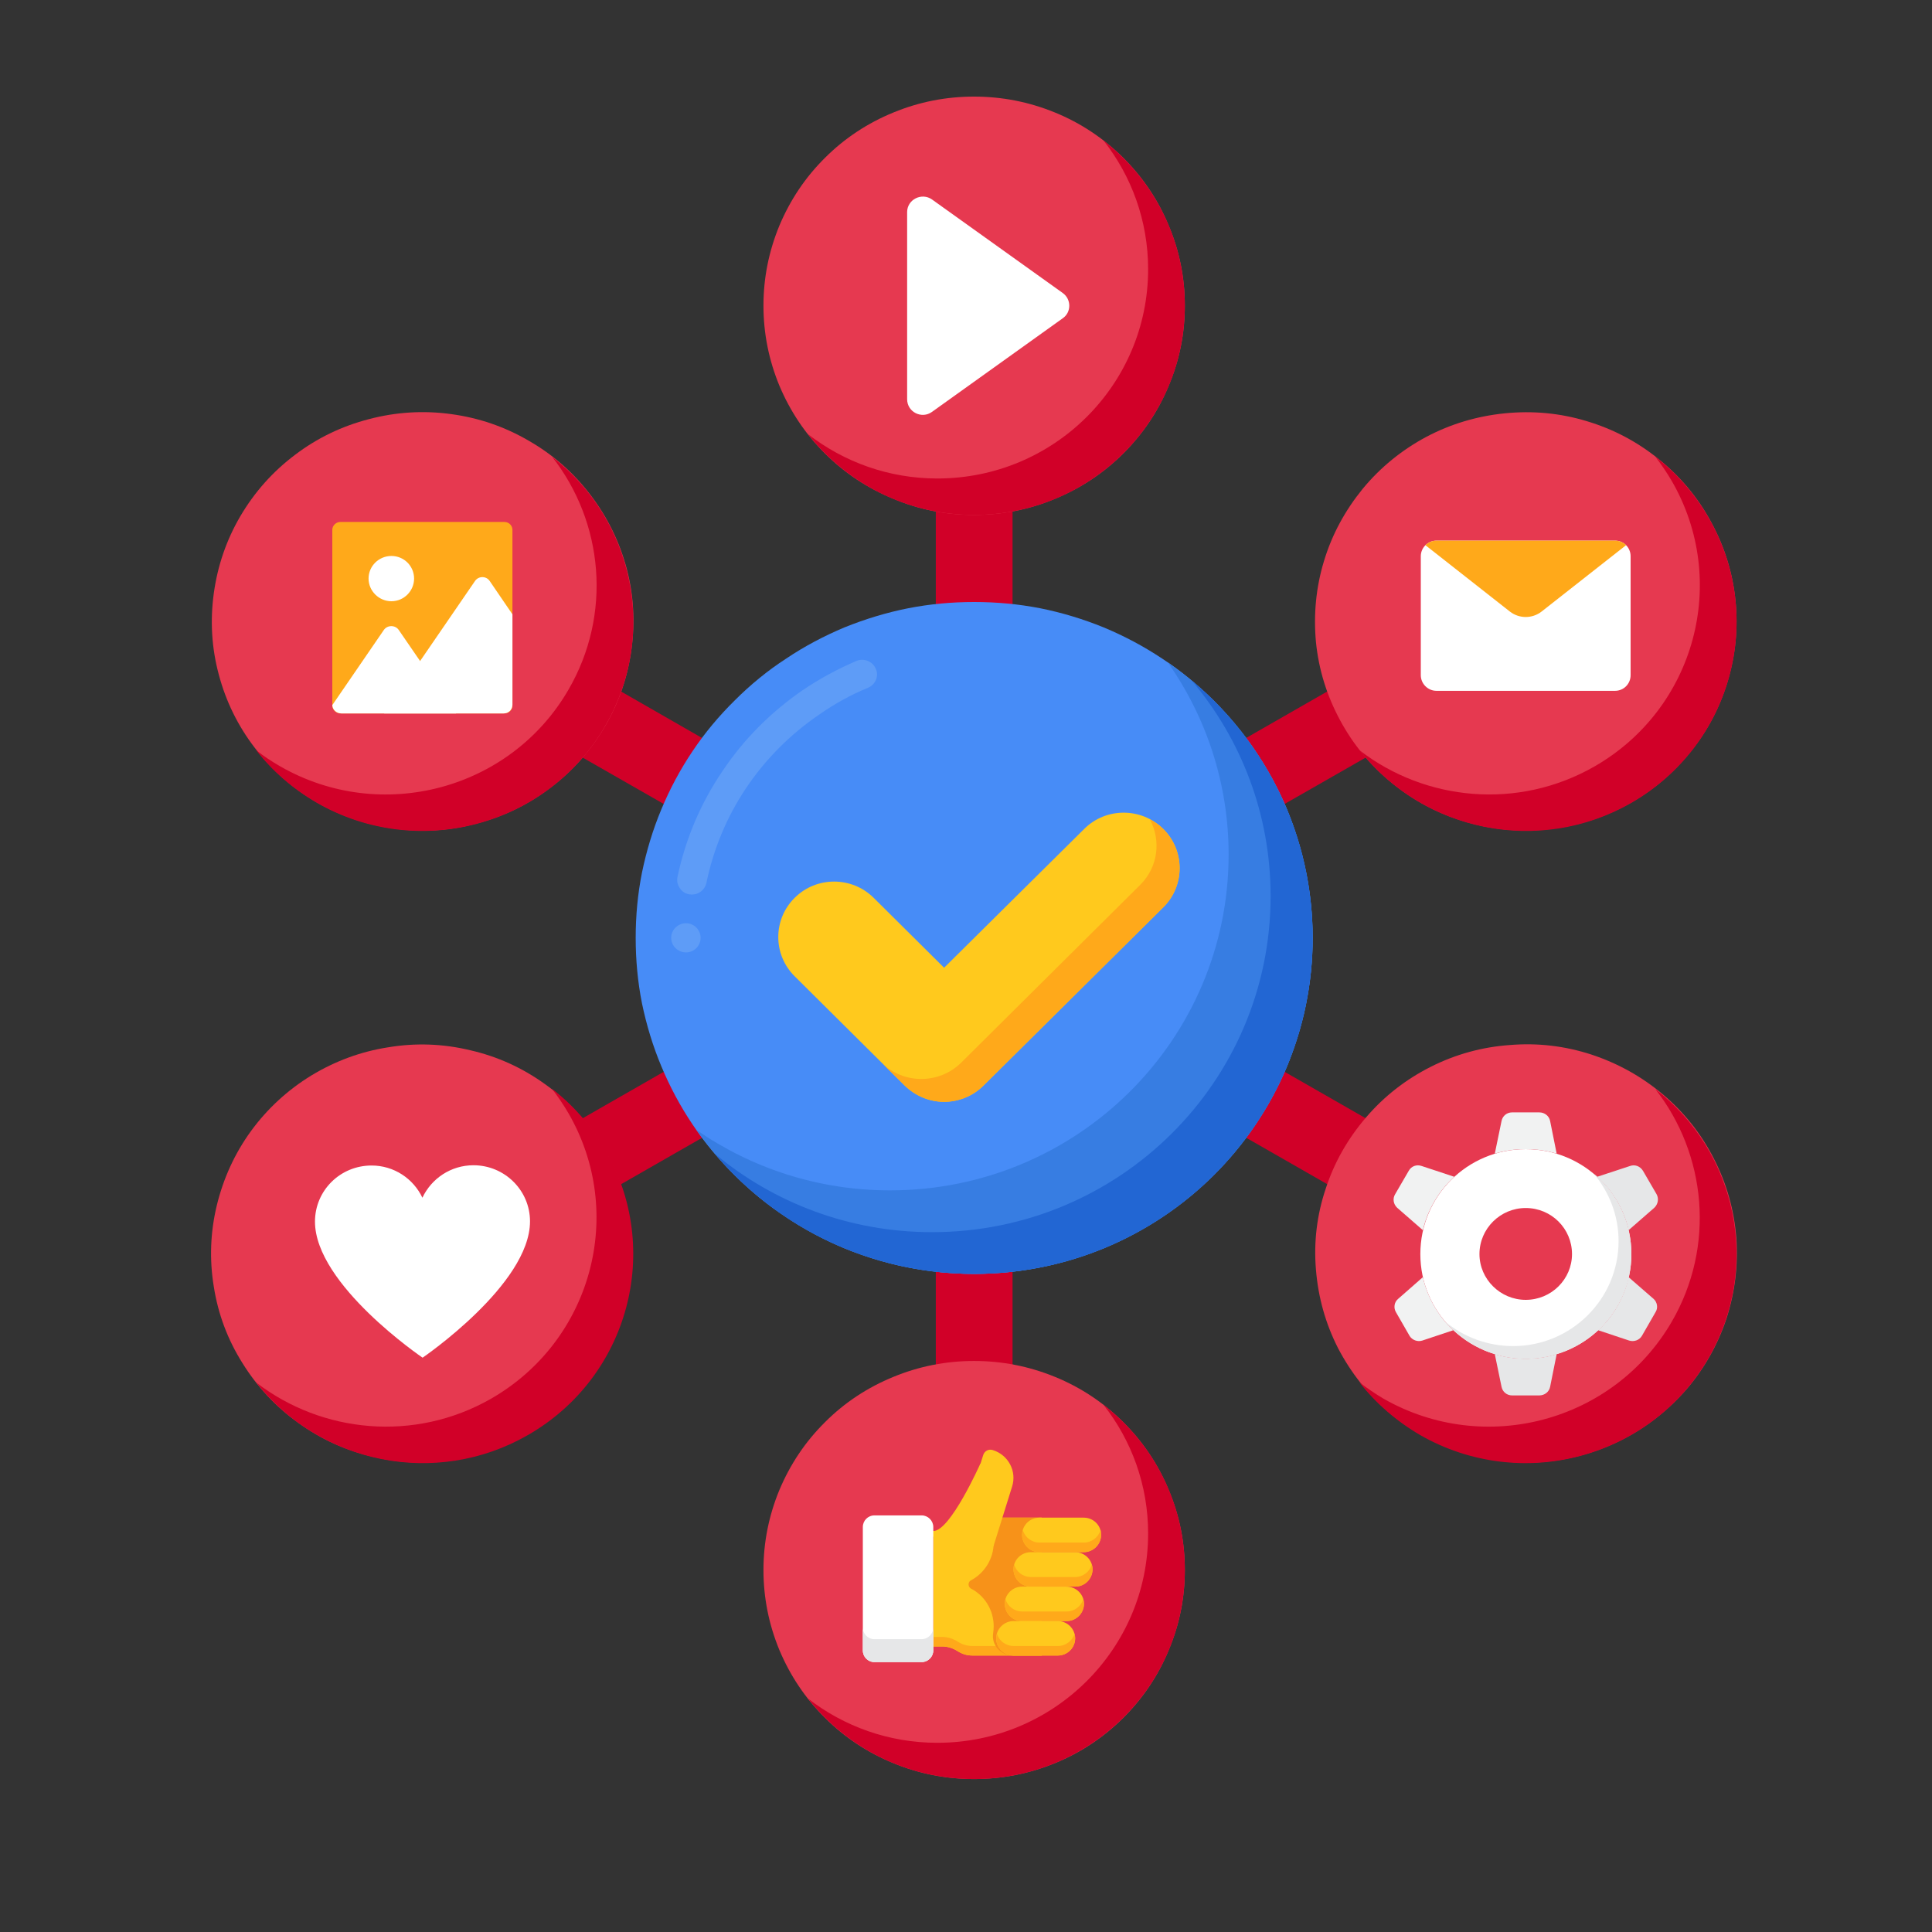 <svg xmlns="http://www.w3.org/2000/svg" xmlns:xlink="http://www.w3.org/1999/xlink" width="40" zoomAndPan="magnify" viewBox="0 0 30 30" height="40" preserveAspectRatio="xMidYMid meet" version="1.2"><rect x="0" y="0" width="30" height="30" fill="#333333" stroke="none"/><defs><clipPath id="5ac74193d5"><path d="M 11 1.504 L 19 1.504 L 19 8 L 11 8 Z M 11 1.504 "/></clipPath><clipPath id="59351512db"><path d="M 11 21 L 19 21 L 19 27.633 L 11 27.633 Z M 11 21 "/></clipPath><clipPath id="e47afd7da8"><path d="M 12 21 L 19 21 L 19 27.633 L 12 27.633 Z M 12 21 "/></clipPath></defs><g id="9534c5d99b"><path style=" stroke:none;fill-rule:nonzero;fill:#d10028;fill-opacity:1;" d="M 14.531 6.824 L 15.723 6.824 L 15.723 22.305 L 14.531 22.305 Z M 14.531 6.824 "/><path style=" stroke:none;fill-rule:nonzero;fill:#d10028;fill-opacity:1;" d="M 22.18 11.207 L 19.461 12.762 L 16.32 14.562 L 15.723 14.906 L 15.125 15.246 L 14.531 15.59 L 10.547 17.871 L 8.672 18.945 L 8.074 17.922 L 10.188 16.711 L 13.934 14.562 L 14.531 14.223 L 15.125 13.879 L 15.723 13.539 L 18.734 11.812 L 21.582 10.18 Z M 22.18 11.207 "/><path style=" stroke:none;fill-rule:nonzero;fill:#d10028;fill-opacity:1;" d="M 22.18 17.922 L 21.582 18.945 L 19.707 17.871 L 15.723 15.59 L 15.125 15.246 L 14.531 14.906 L 13.934 14.562 L 10.793 12.762 L 8.074 11.207 L 8.672 10.18 L 11.516 11.812 L 14.531 13.539 L 15.125 13.879 L 15.723 14.223 L 16.32 14.562 L 20.066 16.711 Z M 22.18 17.922 "/><g clip-rule="nonzero" clip-path="url(#5ac74193d5)"><path style=" stroke:none;fill-rule:nonzero;fill:#e63950;fill-opacity:1;" d="M 18.398 4.746 C 18.398 5.176 18.316 5.59 18.148 5.988 C 17.984 6.387 17.746 6.738 17.441 7.043 C 17.133 7.348 16.781 7.582 16.379 7.746 C 15.977 7.914 15.559 7.996 15.125 7.996 C 14.691 7.996 14.273 7.914 13.875 7.746 C 13.473 7.582 13.117 7.348 12.812 7.043 C 12.504 6.738 12.27 6.387 12.102 5.988 C 11.938 5.59 11.855 5.176 11.855 4.746 C 11.855 4.316 11.938 3.902 12.102 3.504 C 12.27 3.105 12.504 2.754 12.812 2.449 C 13.117 2.145 13.473 1.91 13.875 1.746 C 14.273 1.582 14.691 1.5 15.125 1.5 C 15.559 1.5 15.977 1.582 16.379 1.746 C 16.781 1.91 17.133 2.145 17.441 2.449 C 17.746 2.754 17.984 3.105 18.148 3.504 C 18.316 3.902 18.398 4.316 18.398 4.746 Z M 18.398 4.746 "/></g><path style=" stroke:none;fill-rule:nonzero;fill:#d10028;fill-opacity:1;" d="M 17.137 2.184 C 17.57 2.734 17.828 3.43 17.828 4.18 C 17.828 5.977 16.363 7.43 14.555 7.43 C 13.797 7.43 13.102 7.172 12.547 6.742 C 13.145 7.504 14.078 7.996 15.125 7.996 C 16.934 7.996 18.398 6.539 18.398 4.746 C 18.398 3.707 17.906 2.781 17.137 2.184 Z M 17.137 2.184 "/><g clip-rule="nonzero" clip-path="url(#59351512db)"><path style=" stroke:none;fill-rule:nonzero;fill:#e63950;fill-opacity:1;" d="M 18.398 24.379 C 18.398 24.809 18.316 25.223 18.148 25.621 C 17.984 26.02 17.746 26.371 17.441 26.676 C 17.133 26.98 16.781 27.215 16.379 27.379 C 15.977 27.543 15.559 27.625 15.125 27.625 C 14.691 27.625 14.273 27.543 13.875 27.379 C 13.473 27.215 13.117 26.98 12.812 26.676 C 12.504 26.371 12.27 26.02 12.102 25.621 C 11.938 25.223 11.855 24.809 11.855 24.379 C 11.855 23.949 11.938 23.535 12.102 23.137 C 12.27 22.738 12.504 22.387 12.812 22.082 C 13.117 21.777 13.473 21.543 13.875 21.379 C 14.273 21.215 14.691 21.133 15.125 21.133 C 15.559 21.133 15.977 21.215 16.379 21.379 C 16.781 21.543 17.133 21.777 17.441 22.082 C 17.746 22.387 17.984 22.738 18.148 23.137 C 18.316 23.535 18.398 23.949 18.398 24.379 Z M 18.398 24.379 "/></g><g clip-rule="nonzero" clip-path="url(#e47afd7da8)"><path style=" stroke:none;fill-rule:nonzero;fill:#d10028;fill-opacity:1;" d="M 17.137 21.816 C 17.57 22.367 17.828 23.059 17.828 23.812 C 17.828 25.605 16.363 27.062 14.555 27.062 C 13.797 27.062 13.102 26.805 12.547 26.375 C 13.145 27.137 14.078 27.625 15.125 27.625 C 16.934 27.625 18.398 26.172 18.398 24.379 C 18.398 23.336 17.906 22.41 17.137 21.816 Z M 17.137 21.816 "/></g><path style=" stroke:none;fill-rule:nonzero;fill:#e63950;fill-opacity:1;" d="M 9.332 17.762 C 9.562 18.129 9.711 18.523 9.777 18.949 C 9.848 19.375 9.832 19.797 9.73 20.215 C 9.629 20.633 9.453 21.02 9.199 21.367 C 8.945 21.715 8.633 22.004 8.266 22.23 C 7.895 22.453 7.496 22.602 7.066 22.668 C 6.641 22.738 6.215 22.723 5.793 22.621 C 5.371 22.523 4.984 22.348 4.633 22.094 C 4.281 21.844 3.992 21.531 3.766 21.168 C 3.535 20.801 3.387 20.406 3.32 19.98 C 3.25 19.555 3.266 19.133 3.367 18.715 C 3.469 18.297 3.645 17.91 3.898 17.562 C 4.152 17.215 4.465 16.926 4.836 16.699 C 5.203 16.477 5.602 16.328 6.031 16.262 C 6.457 16.191 6.883 16.207 7.305 16.309 C 7.727 16.406 8.113 16.582 8.465 16.836 C 8.816 17.086 9.105 17.398 9.332 17.762 Z M 9.332 17.762 "/><path style=" stroke:none;fill-rule:nonzero;fill:#d10028;fill-opacity:1;" d="M 9.395 17.848 C 9.176 17.473 8.895 17.156 8.57 16.906 C 8.66 17.023 8.746 17.148 8.824 17.281 C 9.727 18.836 9.191 20.82 7.625 21.719 C 6.438 22.398 5 22.254 3.98 21.469 C 4.969 22.727 6.766 23.105 8.195 22.285 C 9.762 21.387 10.297 19.402 9.395 17.848 Z M 9.395 17.848 "/><path style=" stroke:none;fill-rule:nonzero;fill:#e63950;fill-opacity:1;" d="M 26.949 9.328 C 26.992 9.754 26.949 10.176 26.824 10.59 C 26.699 11 26.5 11.375 26.223 11.707 C 25.949 12.039 25.621 12.309 25.238 12.512 C 24.855 12.715 24.449 12.836 24.016 12.879 C 23.582 12.922 23.16 12.883 22.746 12.758 C 22.328 12.633 21.953 12.434 21.617 12.16 C 21.281 11.887 21.012 11.562 20.809 11.184 C 20.602 10.801 20.477 10.398 20.434 9.969 C 20.395 9.543 20.434 9.121 20.559 8.711 C 20.684 8.297 20.887 7.926 21.16 7.59 C 21.434 7.258 21.766 6.988 22.145 6.785 C 22.527 6.582 22.938 6.461 23.367 6.418 C 23.801 6.375 24.223 6.414 24.637 6.539 C 25.055 6.664 25.43 6.863 25.766 7.137 C 26.102 7.41 26.371 7.734 26.574 8.113 C 26.781 8.496 26.906 8.898 26.949 9.328 Z M 26.949 9.328 "/><path style=" stroke:none;fill-rule:nonzero;fill:#d10028;fill-opacity:1;" d="M 26.527 8.031 C 26.309 7.656 26.027 7.34 25.703 7.09 C 25.793 7.207 25.879 7.332 25.957 7.465 C 26.859 9.02 26.324 11.004 24.758 11.902 C 23.57 12.582 22.133 12.438 21.113 11.652 C 22.102 12.91 23.895 13.289 25.328 12.469 C 26.895 11.57 27.43 9.586 26.527 8.031 Z M 26.527 8.031 "/><path style=" stroke:none;fill-rule:nonzero;fill:#e63950;fill-opacity:1;" d="M 26.961 19.215 C 26.992 19.645 26.941 20.062 26.809 20.473 C 26.672 20.883 26.465 21.25 26.184 21.578 C 25.898 21.902 25.566 22.164 25.18 22.359 C 24.789 22.555 24.383 22.668 23.949 22.703 C 23.516 22.734 23.094 22.684 22.68 22.551 C 22.27 22.418 21.898 22.211 21.566 21.93 C 21.238 21.648 20.977 21.316 20.777 20.934 C 20.582 20.551 20.469 20.145 20.434 19.715 C 20.398 19.285 20.449 18.863 20.586 18.457 C 20.719 18.047 20.93 17.68 21.211 17.352 C 21.492 17.023 21.828 16.762 22.215 16.566 C 22.602 16.371 23.012 16.258 23.445 16.227 C 23.879 16.191 24.301 16.242 24.711 16.375 C 25.125 16.512 25.496 16.719 25.824 16.996 C 26.156 17.277 26.418 17.609 26.613 17.992 C 26.812 18.379 26.926 18.785 26.961 19.215 Z M 26.961 19.215 "/><path style=" stroke:none;fill-rule:nonzero;fill:#d10028;fill-opacity:1;" d="M 25.703 16.91 C 26.496 17.922 26.641 19.352 25.957 20.527 C 25.051 22.082 23.051 22.613 21.484 21.719 C 21.352 21.641 21.227 21.555 21.109 21.465 C 21.363 21.789 21.68 22.066 22.055 22.285 C 23.621 23.18 25.621 22.648 26.527 21.094 C 27.352 19.672 26.973 17.891 25.703 16.91 Z M 25.703 16.91 "/><path style=" stroke:none;fill-rule:nonzero;fill:#e63950;fill-opacity:1;" d="M 8.211 6.844 C 8.586 7.059 8.906 7.34 9.168 7.684 C 9.43 8.027 9.617 8.406 9.73 8.824 C 9.84 9.238 9.863 9.66 9.805 10.086 C 9.746 10.516 9.609 10.914 9.391 11.285 C 9.172 11.656 8.891 11.973 8.543 12.234 C 8.199 12.496 7.816 12.68 7.395 12.789 C 6.977 12.902 6.551 12.926 6.121 12.867 C 5.691 12.809 5.289 12.672 4.914 12.457 C 4.539 12.238 4.219 11.957 3.957 11.613 C 3.695 11.273 3.508 10.891 3.398 10.477 C 3.285 10.059 3.262 9.637 3.32 9.211 C 3.379 8.785 3.516 8.383 3.734 8.012 C 3.953 7.641 4.234 7.324 4.582 7.062 C 4.926 6.801 5.309 6.617 5.73 6.508 C 6.148 6.398 6.574 6.371 7.004 6.43 C 7.434 6.488 7.836 6.625 8.211 6.844 Z M 8.211 6.844 "/><path style=" stroke:none;fill-rule:nonzero;fill:#d10028;fill-opacity:1;" d="M 8.574 7.094 C 9.367 8.105 9.512 9.535 8.824 10.715 C 7.922 12.266 5.918 12.797 4.355 11.902 C 4.219 11.824 4.094 11.742 3.977 11.648 C 4.23 11.973 4.547 12.25 4.926 12.469 C 6.488 13.363 8.492 12.832 9.395 11.277 C 10.223 9.859 9.844 8.074 8.574 7.094 Z M 8.574 7.094 "/><path style=" stroke:none;fill-rule:nonzero;fill:#ffffff;fill-opacity:1;" d="M 14.086 6.199 L 14.086 3.293 C 14.086 3.098 14.312 2.984 14.473 3.098 L 16.504 4.551 C 16.637 4.648 16.637 4.848 16.504 4.941 L 14.473 6.395 C 14.312 6.512 14.086 6.398 14.086 6.199 Z M 14.086 6.199 "/><path style=" stroke:none;fill-rule:nonzero;fill:#ffffff;fill-opacity:1;" d="M 25.078 10.727 L 22.305 10.727 C 22.172 10.727 22.062 10.617 22.062 10.484 L 22.062 8.637 C 22.062 8.504 22.172 8.395 22.305 8.395 L 25.078 8.395 C 25.215 8.395 25.32 8.504 25.32 8.637 L 25.32 10.484 C 25.32 10.617 25.215 10.727 25.078 10.727 Z M 25.078 10.727 "/><path style=" stroke:none;fill-rule:nonzero;fill:#ffa91a;fill-opacity:1;" d="M 25.078 8.395 L 22.305 8.395 C 22.238 8.395 22.18 8.422 22.133 8.465 L 23.445 9.496 C 23.59 9.609 23.793 9.609 23.938 9.496 L 25.25 8.465 C 25.207 8.422 25.145 8.395 25.078 8.395 Z M 25.078 8.395 "/><path style=" stroke:none;fill-rule:nonzero;fill:#ffa91a;fill-opacity:1;" d="M 7.832 11.078 L 5.285 11.078 C 5.219 11.078 5.16 11.023 5.16 10.957 L 5.16 8.227 C 5.16 8.16 5.219 8.105 5.285 8.105 L 7.832 8.105 C 7.902 8.105 7.957 8.16 7.957 8.227 L 7.957 10.957 C 7.957 11.023 7.902 11.078 7.832 11.078 Z M 7.832 11.078 "/><path style=" stroke:none;fill-rule:nonzero;fill:#ffffff;fill-opacity:1;" d="M 5.961 9.781 L 5.16 10.949 C 5.164 11.023 5.227 11.078 5.301 11.078 L 7.082 11.078 L 6.191 9.781 C 6.137 9.703 6.016 9.703 5.961 9.781 Z M 5.961 9.781 "/><path style=" stroke:none;fill-rule:nonzero;fill:#ffffff;fill-opacity:1;" d="M 7.957 9.539 L 7.605 9.023 C 7.551 8.941 7.43 8.941 7.375 9.023 L 5.965 11.078 L 7.82 11.078 C 7.898 11.078 7.957 11.02 7.957 10.941 Z M 7.957 9.539 "/><path style=" stroke:none;fill-rule:nonzero;fill:#ffffff;fill-opacity:1;" d="M 6.43 8.984 C 6.43 9.176 6.273 9.336 6.078 9.336 C 5.883 9.336 5.723 9.176 5.723 8.984 C 5.723 8.789 5.883 8.633 6.078 8.633 C 6.273 8.633 6.43 8.789 6.43 8.984 Z M 6.43 8.984 "/><path style=" stroke:none;fill-rule:nonzero;fill:#ffc91d;fill-opacity:1;" d="M 15.223 22.727 C 15.223 22.727 14.754 23.781 14.492 23.773 C 14.227 23.77 14.719 23.973 14.719 23.973 L 15.133 23.703 L 15.438 23.016 Z M 15.223 22.727 "/><path style=" stroke:none;fill-rule:nonzero;fill:#ffc91d;fill-opacity:1;" d="M 14.973 23.566 L 14.762 23.773 L 14.492 23.773 L 14.492 25.566 L 14.633 25.566 C 14.715 25.566 14.797 25.594 14.867 25.637 C 14.938 25.684 15.016 25.707 15.098 25.707 L 16.176 25.707 L 16.176 23.566 Z M 14.973 23.566 "/><path style=" stroke:none;fill-rule:nonzero;fill:#ffa91a;fill-opacity:1;" d="M 14.867 25.488 C 14.797 25.445 14.715 25.418 14.633 25.418 L 14.492 25.418 L 14.492 25.566 L 14.633 25.566 C 14.715 25.566 14.797 25.594 14.867 25.637 C 14.938 25.684 15.016 25.707 15.102 25.707 L 16.176 25.707 L 16.176 25.559 L 15.102 25.559 C 15.016 25.559 14.938 25.535 14.867 25.488 Z M 14.867 25.488 "/><path style=" stroke:none;fill-rule:nonzero;fill:#f79219;fill-opacity:1;" d="M 15.305 23.566 C 15.383 23.676 15.43 23.809 15.43 23.953 C 15.43 24.203 15.289 24.426 15.078 24.539 C 15.027 24.562 15.027 24.641 15.078 24.668 C 15.289 24.777 15.43 25 15.43 25.254 C 15.43 25.289 15.426 25.324 15.422 25.359 C 15.391 25.543 15.539 25.707 15.727 25.707 L 16.176 25.707 L 16.176 23.566 Z M 15.305 23.566 "/><path style=" stroke:none;fill-rule:nonzero;fill:#ffc91d;fill-opacity:1;" d="M 15.715 23.086 L 15.426 24.012 L 14.875 23.844 L 15.266 22.598 C 15.285 22.531 15.352 22.496 15.414 22.516 C 15.656 22.59 15.793 22.844 15.715 23.086 Z M 15.715 23.086 "/><path style=" stroke:none;fill-rule:nonzero;fill:#ffc91d;fill-opacity:1;" d="M 16.695 24.637 L 16.008 24.637 C 15.859 24.637 15.738 24.516 15.738 24.367 C 15.738 24.219 15.859 24.102 16.008 24.102 L 16.695 24.102 C 16.844 24.102 16.965 24.223 16.965 24.367 C 16.965 24.516 16.844 24.637 16.695 24.637 Z M 16.695 24.637 "/><path style=" stroke:none;fill-rule:nonzero;fill:#ffa91a;fill-opacity:1;" d="M 16.695 24.488 L 16.008 24.488 C 15.883 24.488 15.781 24.406 15.746 24.293 C 15.742 24.316 15.738 24.344 15.738 24.367 C 15.738 24.516 15.859 24.637 16.008 24.637 L 16.695 24.637 C 16.844 24.637 16.965 24.516 16.965 24.367 C 16.965 24.344 16.961 24.316 16.953 24.293 C 16.922 24.406 16.816 24.488 16.695 24.488 Z M 16.695 24.488 "/><path style=" stroke:none;fill-rule:nonzero;fill:#ffc91d;fill-opacity:1;" d="M 16.562 25.172 L 15.871 25.172 C 15.723 25.172 15.602 25.051 15.602 24.902 C 15.602 24.758 15.723 24.637 15.871 24.637 L 16.562 24.637 C 16.711 24.637 16.832 24.758 16.832 24.902 C 16.832 25.051 16.711 25.172 16.562 25.172 Z M 16.562 25.172 "/><path style=" stroke:none;fill-rule:nonzero;fill:#ffa91a;fill-opacity:1;" d="M 16.562 25.023 L 15.871 25.023 C 15.75 25.023 15.645 24.941 15.613 24.832 C 15.605 24.855 15.602 24.879 15.602 24.902 C 15.602 25.051 15.723 25.172 15.871 25.172 L 16.562 25.172 C 16.711 25.172 16.832 25.051 16.832 24.902 C 16.832 24.879 16.828 24.855 16.82 24.832 C 16.789 24.941 16.684 25.023 16.562 25.023 Z M 16.562 25.023 "/><path style=" stroke:none;fill-rule:nonzero;fill:#ffc91d;fill-opacity:1;" d="M 16.426 25.707 L 15.738 25.707 C 15.59 25.707 15.469 25.586 15.469 25.441 C 15.469 25.293 15.59 25.172 15.738 25.172 L 16.426 25.172 C 16.574 25.172 16.695 25.293 16.695 25.441 C 16.695 25.586 16.574 25.707 16.426 25.707 Z M 16.426 25.707 "/><path style=" stroke:none;fill-rule:nonzero;fill:#ffa91a;fill-opacity:1;" d="M 16.426 25.559 L 15.738 25.559 C 15.617 25.559 15.512 25.477 15.48 25.367 C 15.473 25.391 15.469 25.414 15.469 25.441 C 15.469 25.586 15.59 25.707 15.738 25.707 L 16.426 25.707 C 16.574 25.707 16.695 25.586 16.695 25.441 C 16.695 25.414 16.691 25.391 16.688 25.367 C 16.652 25.477 16.551 25.559 16.426 25.559 Z M 16.426 25.559 "/><path style=" stroke:none;fill-rule:nonzero;fill:#ffc91d;fill-opacity:1;" d="M 16.828 24.102 L 16.141 24.102 C 15.992 24.102 15.871 23.98 15.871 23.832 C 15.871 23.684 15.992 23.566 16.141 23.566 L 16.828 23.566 C 16.977 23.566 17.098 23.684 17.098 23.832 C 17.098 23.98 16.977 24.102 16.828 24.102 Z M 16.828 24.102 "/><path style=" stroke:none;fill-rule:nonzero;fill:#ffa91a;fill-opacity:1;" d="M 16.828 23.953 L 16.141 23.953 C 16.02 23.953 15.914 23.871 15.883 23.758 C 15.875 23.781 15.871 23.809 15.871 23.832 C 15.871 23.98 15.992 24.102 16.141 24.102 L 16.828 24.102 C 16.977 24.102 17.098 23.98 17.098 23.832 C 17.098 23.809 17.094 23.781 17.09 23.758 C 17.055 23.871 16.953 23.953 16.828 23.953 Z M 16.828 23.953 "/><path style=" stroke:none;fill-rule:nonzero;fill:#ffffff;fill-opacity:1;" d="M 14.312 25.809 L 13.578 25.809 C 13.477 25.809 13.398 25.727 13.398 25.629 L 13.398 23.711 C 13.398 23.613 13.477 23.531 13.578 23.531 L 14.312 23.531 C 14.41 23.531 14.492 23.613 14.492 23.711 L 14.492 25.629 C 14.492 25.727 14.41 25.809 14.312 25.809 Z M 14.312 25.809 "/><path style=" stroke:none;fill-rule:nonzero;fill:#e6e7e8;fill-opacity:1;" d="M 14.312 25.453 L 13.578 25.453 C 13.477 25.453 13.398 25.371 13.398 25.273 L 13.398 25.629 C 13.398 25.727 13.477 25.809 13.578 25.809 L 14.312 25.809 C 14.41 25.809 14.492 25.727 14.492 25.629 L 14.492 25.273 C 14.492 25.371 14.41 25.453 14.312 25.453 Z M 14.312 25.453 "/><path style=" stroke:none;fill-rule:nonzero;fill:#ffffff;fill-opacity:1;" d="M 5.77 18.098 C 6.117 18.098 6.418 18.301 6.559 18.598 C 6.699 18.301 7 18.094 7.352 18.094 C 7.836 18.094 8.23 18.484 8.23 18.965 C 8.23 19.945 6.562 21.082 6.562 21.082 C 6.562 21.082 4.891 19.949 4.891 18.969 C 4.891 18.488 5.281 18.098 5.77 18.098 Z M 5.77 18.098 "/><path style=" stroke:none;fill-rule:nonzero;fill:#ffffff;fill-opacity:1;" d="M 23.691 17.844 C 22.785 17.844 22.055 18.574 22.055 19.473 C 22.055 20.371 22.785 21.098 23.691 21.098 C 24.598 21.098 25.332 20.371 25.332 19.473 C 25.332 18.574 24.598 17.844 23.691 17.844 Z M 23.691 20.184 C 23.297 20.184 22.973 19.863 22.973 19.473 C 22.973 19.078 23.297 18.758 23.691 18.758 C 24.09 18.758 24.41 19.078 24.41 19.473 C 24.41 19.863 24.09 20.184 23.691 20.184 Z M 23.691 20.184 "/><path style=" stroke:none;fill-rule:nonzero;fill:#e6e7e8;fill-opacity:1;" d="M 24.75 18.227 C 24.988 18.512 25.133 18.875 25.133 19.273 C 25.133 20.172 24.398 20.902 23.496 20.902 C 23.094 20.902 22.723 20.758 22.438 20.52 C 22.738 20.871 23.188 21.098 23.691 21.098 C 24.598 21.098 25.332 20.371 25.332 19.473 C 25.332 18.973 25.105 18.523 24.75 18.227 Z M 24.75 18.227 "/><path style=" stroke:none;fill-rule:nonzero;fill:#e6e7e8;fill-opacity:1;" d="M 25.289 19.102 L 25.688 18.754 C 25.746 18.699 25.762 18.613 25.723 18.543 L 25.512 18.18 C 25.469 18.109 25.387 18.078 25.312 18.105 L 24.801 18.273 C 25.039 18.492 25.215 18.777 25.289 19.102 Z M 25.289 19.102 "/><path style=" stroke:none;fill-rule:nonzero;fill:#f1f2f2;fill-opacity:1;" d="M 21.695 18.754 L 22.094 19.102 C 22.172 18.777 22.344 18.492 22.582 18.273 L 22.074 18.105 C 21.996 18.078 21.914 18.109 21.875 18.18 L 21.664 18.543 C 21.621 18.613 21.637 18.699 21.695 18.754 Z M 21.695 18.754 "/><path style=" stroke:none;fill-rule:nonzero;fill:#f1f2f2;fill-opacity:1;" d="M 23.691 17.844 C 23.859 17.844 24.02 17.867 24.172 17.914 L 24.07 17.406 C 24.055 17.328 23.984 17.273 23.902 17.273 L 23.48 17.273 C 23.398 17.273 23.332 17.328 23.316 17.406 L 23.211 17.914 C 23.363 17.867 23.523 17.844 23.691 17.844 Z M 23.691 17.844 "/><path style=" stroke:none;fill-rule:nonzero;fill:#e6e7e8;fill-opacity:1;" d="M 25.676 20.168 L 25.289 19.832 C 25.219 20.152 25.051 20.438 24.816 20.656 L 25.297 20.816 C 25.375 20.84 25.457 20.809 25.496 20.742 L 25.707 20.375 C 25.75 20.309 25.734 20.219 25.676 20.168 Z M 25.676 20.168 "/><path style=" stroke:none;fill-rule:nonzero;fill:#e6e7e8;fill-opacity:1;" d="M 23.691 21.098 C 23.523 21.098 23.363 21.074 23.211 21.027 L 23.316 21.535 C 23.332 21.613 23.398 21.668 23.48 21.668 L 23.902 21.668 C 23.984 21.668 24.055 21.613 24.07 21.535 L 24.172 21.027 C 24.02 21.074 23.859 21.098 23.691 21.098 Z M 23.691 21.098 "/><path style=" stroke:none;fill-rule:nonzero;fill:#f1f2f2;fill-opacity:1;" d="M 22.094 19.832 L 21.711 20.168 C 21.648 20.219 21.637 20.309 21.676 20.375 L 21.887 20.742 C 21.926 20.809 22.012 20.84 22.086 20.816 L 22.566 20.656 C 22.336 20.438 22.168 20.152 22.094 19.832 Z M 22.094 19.832 "/><path style=" stroke:none;fill-rule:nonzero;fill:#478cf7;fill-opacity:1;" d="M 20.383 14.562 C 20.383 14.906 20.348 15.246 20.281 15.582 C 20.215 15.918 20.113 16.242 19.984 16.559 C 19.852 16.875 19.688 17.176 19.496 17.461 C 19.305 17.746 19.086 18.008 18.844 18.25 C 18.598 18.492 18.332 18.711 18.047 18.898 C 17.758 19.09 17.457 19.25 17.137 19.383 C 16.82 19.512 16.488 19.613 16.152 19.68 C 15.812 19.746 15.473 19.781 15.125 19.781 C 14.781 19.781 14.438 19.746 14.102 19.68 C 13.762 19.613 13.434 19.512 13.113 19.383 C 12.797 19.25 12.492 19.09 12.207 18.898 C 11.918 18.711 11.652 18.492 11.41 18.25 C 11.164 18.008 10.945 17.746 10.754 17.461 C 10.562 17.176 10.402 16.875 10.27 16.559 C 10.137 16.242 10.039 15.918 9.969 15.582 C 9.902 15.246 9.871 14.906 9.871 14.562 C 9.871 14.219 9.902 13.883 9.969 13.547 C 10.039 13.211 10.137 12.883 10.27 12.566 C 10.402 12.25 10.562 11.949 10.754 11.664 C 10.945 11.379 11.164 11.117 11.41 10.875 C 11.652 10.633 11.918 10.414 12.207 10.227 C 12.492 10.035 12.797 9.875 13.113 9.742 C 13.434 9.613 13.762 9.512 14.102 9.445 C 14.438 9.379 14.781 9.348 15.125 9.348 C 15.473 9.348 15.812 9.379 16.152 9.445 C 16.488 9.512 16.82 9.613 17.137 9.742 C 17.457 9.875 17.758 10.035 18.047 10.227 C 18.332 10.414 18.598 10.633 18.844 10.875 C 19.086 11.117 19.305 11.379 19.496 11.664 C 19.688 11.949 19.852 12.25 19.984 12.566 C 20.113 12.883 20.215 13.211 20.281 13.547 C 20.348 13.883 20.383 14.219 20.383 14.562 Z M 20.383 14.562 "/><path style=" stroke:none;fill-rule:nonzero;fill:#5e9cf7;fill-opacity:1;" d="M 10.652 14.789 C 10.527 14.789 10.422 14.688 10.422 14.562 C 10.422 14.438 10.527 14.336 10.652 14.336 C 10.777 14.336 10.879 14.438 10.879 14.562 C 10.879 14.688 10.777 14.789 10.652 14.789 Z M 10.742 13.891 C 10.73 13.891 10.715 13.887 10.699 13.887 C 10.637 13.875 10.586 13.84 10.555 13.789 C 10.52 13.738 10.508 13.68 10.52 13.617 C 10.645 13.027 10.879 12.473 11.219 11.973 C 11.551 11.477 11.969 11.059 12.461 10.719 C 12.727 10.539 13.008 10.387 13.301 10.262 C 13.414 10.215 13.551 10.27 13.598 10.383 C 13.625 10.438 13.625 10.5 13.602 10.555 C 13.578 10.613 13.535 10.656 13.477 10.68 C 13.211 10.789 12.957 10.93 12.723 11.094 C 11.812 11.715 11.188 12.645 10.969 13.711 C 10.945 13.816 10.852 13.891 10.742 13.891 Z M 10.742 13.891 "/><path style=" stroke:none;fill-rule:nonzero;fill:#ffc91d;fill-opacity:1;" d="M 14.66 17.109 C 14.438 17.109 14.219 17.023 14.047 16.855 L 12.34 15.16 C 12 14.824 12 14.277 12.34 13.941 C 12.676 13.605 13.227 13.605 13.566 13.941 L 14.66 15.027 L 16.836 12.871 C 17.172 12.535 17.723 12.535 18.062 12.871 C 18.402 13.207 18.402 13.754 18.062 14.09 L 15.273 16.855 C 15.105 17.023 14.883 17.109 14.66 17.109 Z M 14.66 17.109 "/><path style=" stroke:none;fill-rule:nonzero;fill:#377de2;fill-opacity:1;" d="M 14.453 14.707 L 13.836 14.094 Z M 14.453 14.707 "/><path style=" stroke:none;fill-rule:nonzero;fill:#ffa91a;fill-opacity:1;" d="M 18.062 12.871 C 18 12.809 17.93 12.762 17.855 12.723 C 18.031 13.051 17.984 13.461 17.707 13.738 L 14.922 16.504 C 14.75 16.672 14.527 16.754 14.305 16.754 C 14.086 16.754 13.863 16.672 13.691 16.504 L 14.047 16.855 C 14.219 17.023 14.438 17.109 14.66 17.109 C 14.883 17.109 15.105 17.023 15.273 16.855 L 18.062 14.09 C 18.402 13.754 18.402 13.207 18.062 12.871 Z M 18.062 12.871 "/><path style=" stroke:none;fill-rule:nonzero;fill:#377de2;fill-opacity:1;" d="M 18.133 10.285 C 18.727 11.129 19.078 12.16 19.078 13.27 C 19.078 16.148 16.727 18.484 13.82 18.484 C 12.703 18.484 11.668 18.137 10.816 17.547 C 11.766 18.895 13.34 19.781 15.125 19.781 C 18.031 19.781 20.383 17.445 20.383 14.562 C 20.383 12.793 19.492 11.227 18.133 10.285 Z M 18.133 10.285 "/><path style=" stroke:none;fill-rule:nonzero;fill:#2266d3;fill-opacity:1;" d="M 18.504 10.566 C 19.27 11.473 19.73 12.641 19.73 13.914 C 19.73 16.797 17.379 19.133 14.473 19.133 C 13.188 19.133 12.012 18.676 11.098 17.914 C 12.062 19.055 13.508 19.781 15.125 19.781 C 18.031 19.781 20.383 17.445 20.383 14.562 C 20.383 12.957 19.652 11.523 18.504 10.566 Z M 18.504 10.566 "/></g></svg>